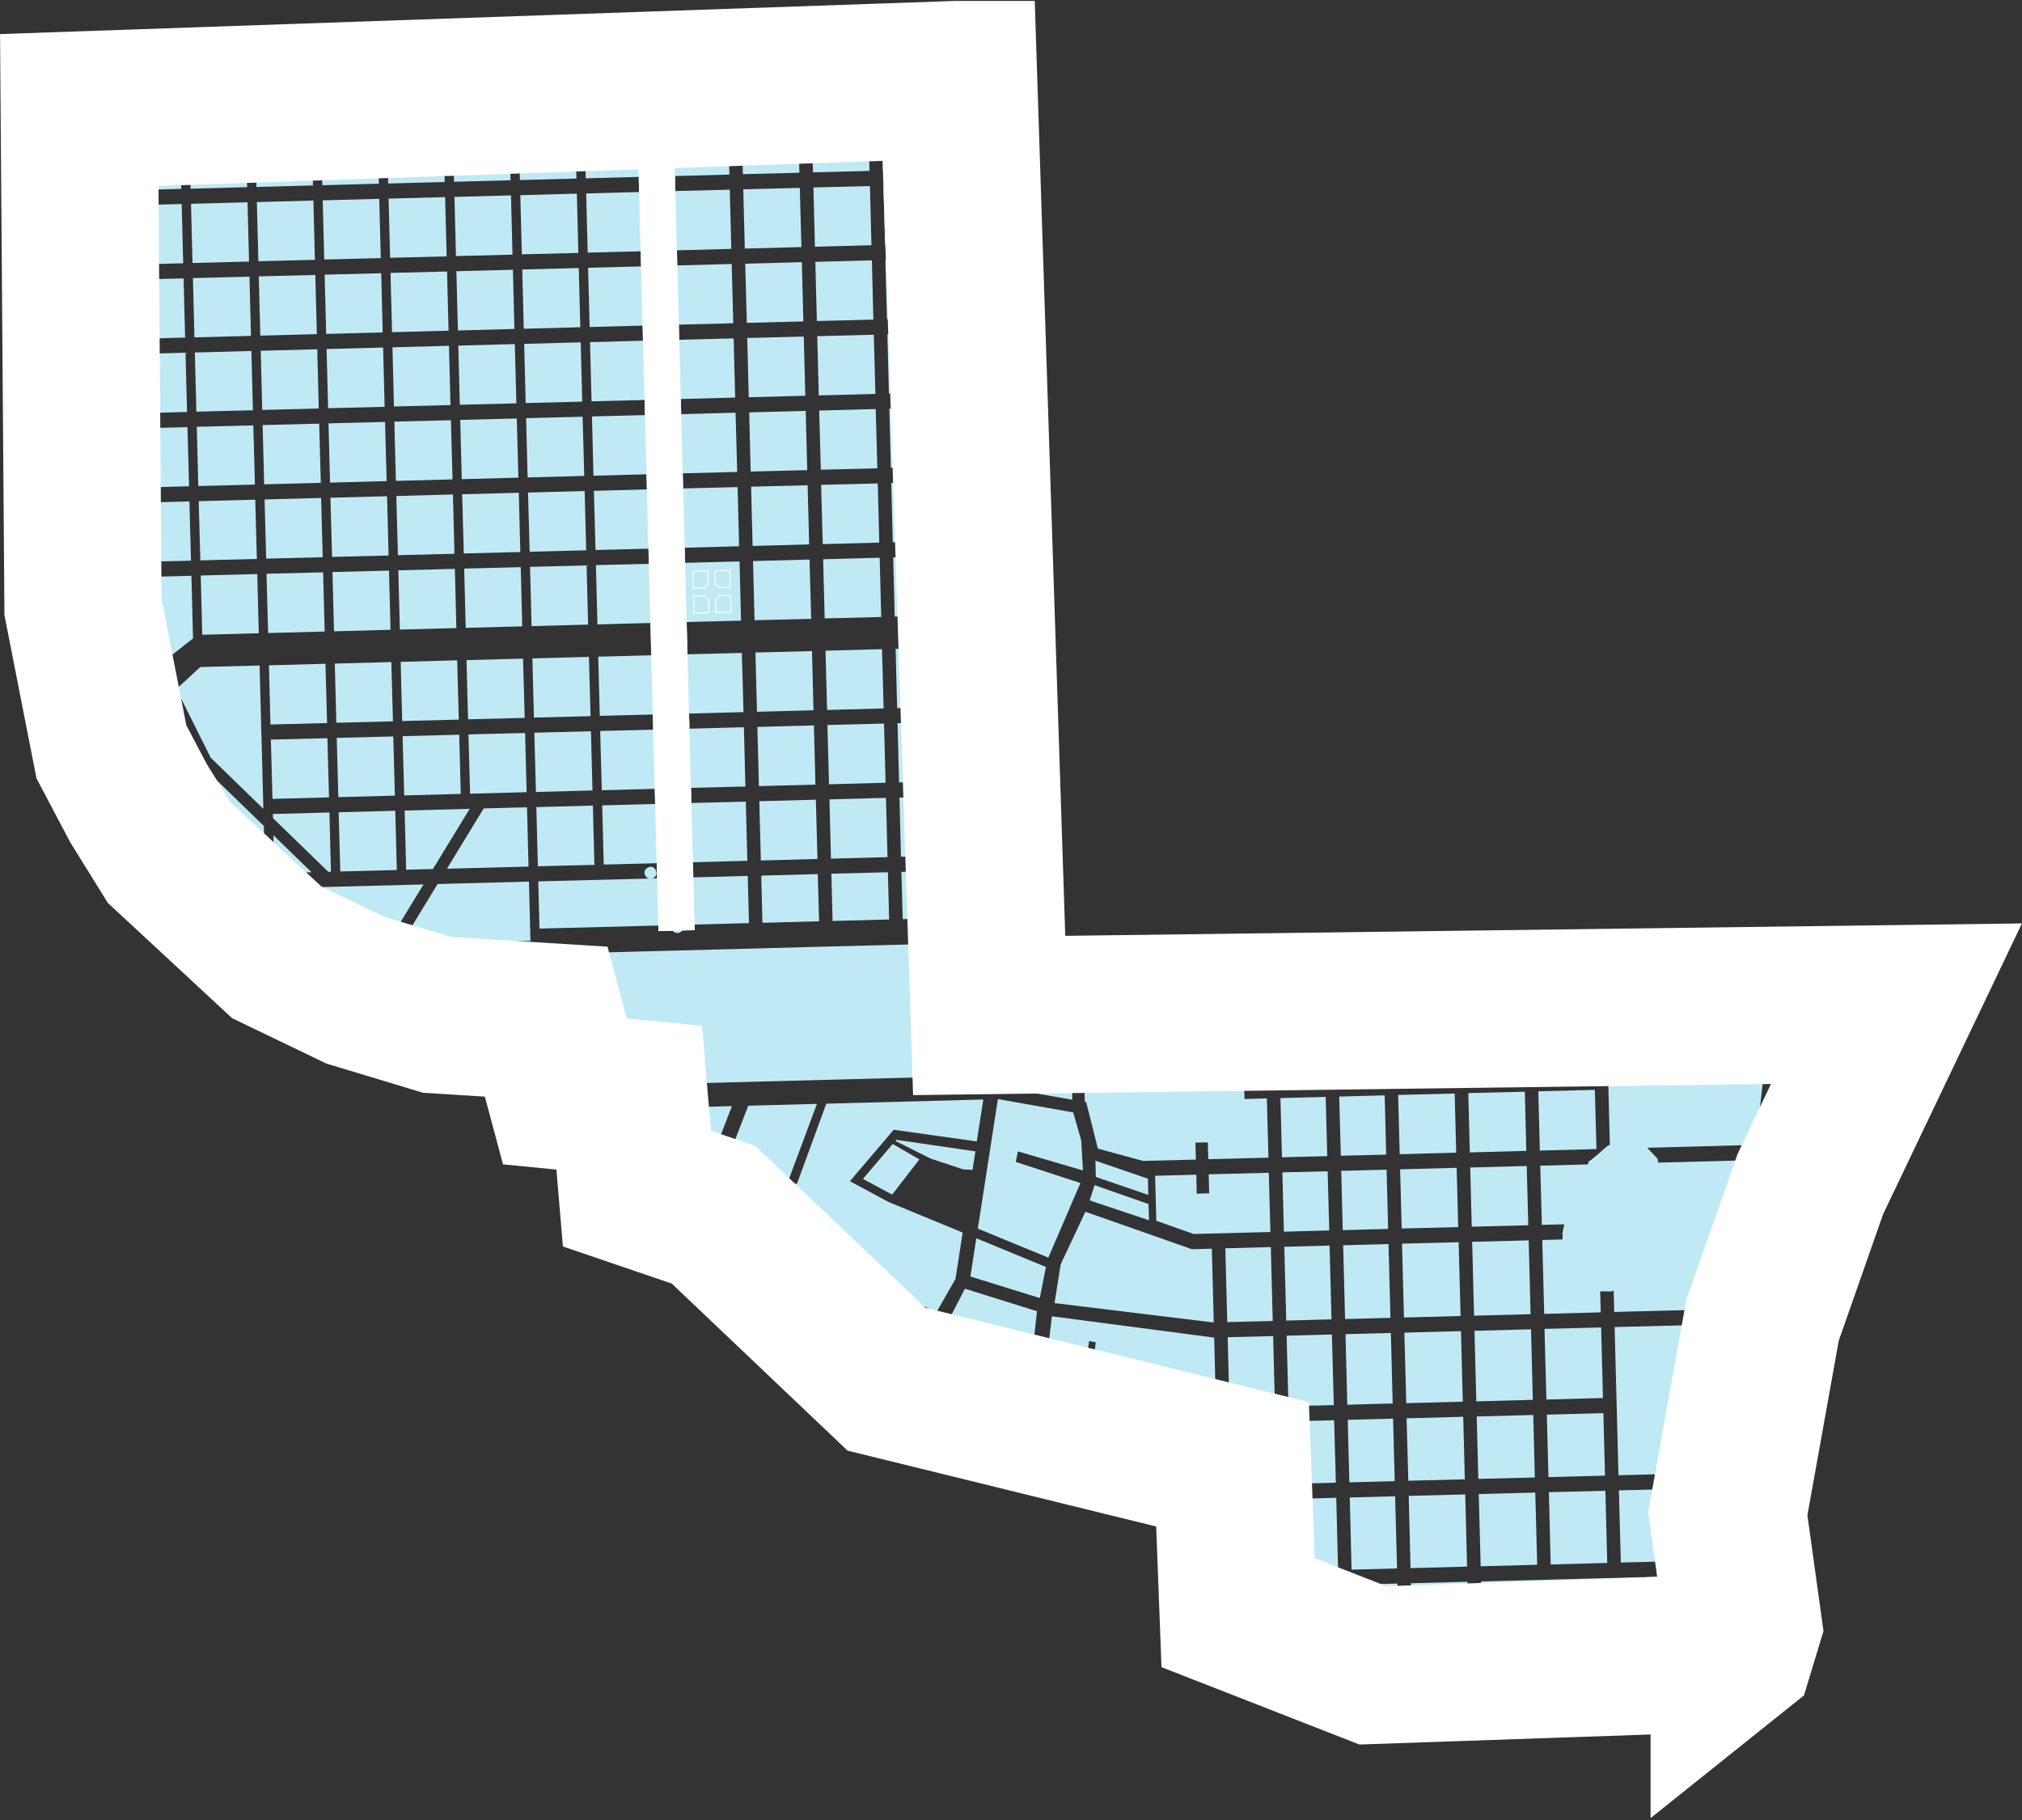 <?xml version="1.0" encoding="UTF-8"?>
<!DOCTYPE svg PUBLIC "-//W3C//DTD SVG 1.1//EN" "http://www.w3.org/Graphics/SVG/1.1/DTD/svg11.dtd">
<!-- Creator: CorelDRAW X7 -->
<svg xmlns="http://www.w3.org/2000/svg" xml:space="preserve" width="64.281mm" height="57.854mm" version="1.1" style="shape-rendering:geometricPrecision; text-rendering:geometricPrecision; image-rendering:optimizeQuality; fill-rule:evenodd; clip-rule:evenodd"
viewBox="0 0 19924 17932"
 xmlns:xlink="http://www.w3.org/1999/xlink">
 <rect x="0" y="0" width="19924" height="17932" fill="#333333" stroke="none"/>
 <defs>
  <style type="text/css">
   <![CDATA[
    .str1 {stroke:white;stroke-width:1549.75}
    .str0 {stroke:#FEFEFE;stroke-width:10.228}
    .fil2 {fill:none}
    .fil0 {fill:#BFEAF5}
    .fil3 {fill:white}
    .fil1 {fill:#BFEAF5;fill-rule:nonzero}
   ]]>
  </style>
 </defs>
 <g id="Capa_x0020_1">
  <polygon class="fil0" points="521,6331 901,7126 742,7304 218,6522 "/>
  <polygon class="fil0" points="993,7028 984,7033 619,6269 822,6141 "/>
  <polygon class="fil0" points="772,1213 294,1226 291,1102 772,1083 "/>
  <polygon class="fil0" points="298,1375 773,1362 775,1946 313,1958 "/>
  <polygon class="fil0" points="317,2107 776,2095 778,2679 332,2691 "/>
  <path class="fil0" d="M1027 7208c-60,-53 -99,-130 -101,-216 -2,-52 10,-100 32,-143l69 359z"/>
  <path class="fil1" d="M467 6223l11 24 38 -8 21 46 -29 28 12 26 123 -126 -11 -25 -165 35zm532 837l9 50 -92 94 -11 -25 28 -29 -21 -46 -38 9 -11 -25 136 -28zm-461 -826l66 -15 -50 49 -16 -34zm-10 122l11 24 95 -53 -70 107 10 21 143 -79 -11 -24 -91 51 67 -104 -11 -23 -143 80zm69 150l11 25 123 -68 14 32 21 -12 -40 -88 -21 11 15 32 -123 68zm30 66l11 24 37 -8 22 46 -29 28 12 26 123 -126 -11 -25 -165 35zm71 11l66 -15 -50 49 -16 -34zm104 -48l8 18 29 14 -1 -26 -36 -6zm-114 170l11 24 51 -28 8 15c0,1 0,2 1,3l-39 56 13 28 43 -63c13,12 31,17 52,5l2 -1c13,-7 22,-18 26,-31 4,-13 2,-29 -5,-45l-20 -43 -143 80zm82 -15l52 -29 7 16c9,18 5,34 -12,44 -15,8 -30,4 -40,-17l-7 -14zm-18 155l11 24 123 -68 15 32 20 -11 -40 -88 -21 11 15 32 -123 68zm35 76l11 25 144 -80 -11 -24 -144 79zm24 53l17 36c18,41 56,51 100,27l3 -2c44,-24 59,-64 40,-104l-16 -37 -144 80zm140 -32c11,24 2,49 -32,68l-2 2c-34,18 -58,11 -69,-13l-6 -12 104 -57 5 12zm-17 157l66 -14 -50 49 -16 -35z"/>
  <polygon class="fil0" points="13791,16403 13801,16790 13353,16802 13341,16339 13528,16413 "/>
  <polygon class="fil0" points="16563,16718 13934,16787 13924,16398 16705,16299 16668,16517 "/>
  <polygon class="fil0" points="11996,14395 12002,14639 11556,14650 11020,14344 10148,14063 10182,13948 "/>
  <polygon class="fil0" points="4530,10021 4360,10026 4325,10008 "/>
  <path class="fil0" d="M16932 16290l155 -931 90 649 -73 241 -65 52 0 -14 -107 3zm465 -3366c146,-1236 216,-1743 391,-3001l36 -23 863 -11 -849 1778 -441 1257z"/>
  <polygon class="fil0" points="1079,7312 1156,7220 1411,7742 1327,7842 1098,7408 "/>
  <polygon class="fil0" points="1084,7339 1164,7251 1049,7162 "/>
  <polygon class="fil0" points="9635,12105 9833,10829 10575,10960 10654,11236 10671,11532 10030,11344 10009,11448 10646,11656 10330,12391 "/>
  <polygon class="fil0" points="9233,13229 9347,13009 9775,13140 9795,13079 9378,12949 9508,12697 10218,12919 10158,13468 "/>
  <polygon class="fil0" points="9562,12577 9620,12200 10306,12483 10246,12789 "/>
  <polygon class="fil0" points="6876,11770 7212,10898 6459,10918 6478,11635 "/>
  <polygon class="fil0" points="8142,10874 9689,10833 9625,11246 8806,11131 8375,11638 8754,11842 9486,12144 9415,12601 9226,12931 8934,12784 8908,12829 9196,12985 8907,13490 7002,11856 7373,10894 8050,10876 7763,11646 7853,11664 "/>
  <polygon class="fil0" points="9493,11522 9583,11526 9611,11344 8831,11230 8824,11242 9173,11416 "/>
  <polygon class="fil0" points="9059,11423 8791,11770 8503,11615 8796,11271 "/>
  <polygon class="fil0" points="1391,7956 1460,7877 2817,9296 2738,9389 2728,9384 1666,8399 "/>
  <polygon class="fil0" points="978,6042 1039,7000 1020,7012 846,6125 "/>
  <polygon class="fil0" points="816,5701 969,5697 974,5901 862,5971 817,5926 "/>
  <polygon class="fil0" points="794,2828 894,2825 909,3409 798,3412 "/>
  <polygon class="fil0" points="799,3561 913,3558 928,4141 804,4144 "/>
  <polygon class="fil0" points="805,4293 932,4290 947,4874 809,4877 "/>
  <polygon class="fil0" points="811,5026 951,5023 965,5548 815,5552 "/>
  <polygon class="fil0" points="848,1082 851,1211 782,1213 781,1084 "/>
  <polygon class="fil0" points="783,1362 855,1360 870,1944 787,1946 "/>
  <polygon class="fil0" points="788,2095 874,2093 890,2676 793,2679 "/>
  <polygon class="fil0" points="13881,14738 14438,14724 14456,15435 13899,15450 "/>
  <polygon class="fil0" points="14571,14720 15128,14706 15147,15417 14590,15432 "/>
  <polygon class="fil0" points="15262,14702 15819,14688 15837,15399 15280,15414 "/>
  <polygon class="fil0" points="14551,13956 15108,13941 15124,14557 14567,14571 "/>
  <polygon class="fil0" points="15242,13938 15799,13923 15815,14539 15258,14553 "/>
  <polygon class="fil0" points="12159,14783 12587,14772 12605,15484 12185,15495 "/>
  <polygon class="fil0" points="12119,14020 12567,14008 12583,14623 12153,14635 12145,14427 12130,14423 "/>
  <polygon class="fil0" points="12097,13175 12545,13164 12563,13859 12115,13871 "/>
  <polygon class="fil0" points="12074,12299 12522,12287 12541,13015 12093,13026 "/>
  <polygon class="fil0" points="11382,11584 11788,11574 11792,11761 11915,11757 11910,11570 12502,11555 12518,12138 11762,12158 11394,12028 "/>
  <polygon class="fil0" points="11745,12308 11941,12303 11960,13030 10391,12839 10452,12456 10695,11939 "/>
  <polygon class="fil0" points="12263,10828 12483,10822 12499,11406 11906,11421 11901,11255 11779,11258 11784,11425 11263,11438 10818,11317 10703,10859 10689,10857 10684,10647 10562,10650 10566,10835 9903,10720 9888,10157 12243,10096 "/>
  <polygon class="fil0" points="10786,11677 11317,11863 11322,12023 10737,11827 "/>
  <polygon class="fil0" points="10794,11436 11311,11613 11315,11773 10798,11596 "/>
  <polygon class="fil0" points="12617,10819 13063,10807 13078,11391 12632,11402 "/>
  <polygon class="fil0" points="13196,10804 13644,10792 13659,11376 13212,11387 "/>
  <polygon class="fil0" points="13777,10788 14334,10774 14349,11357 13792,11372 "/>
  <polygon class="fil0" points="14468,10770 15025,10756 15040,11339 14483,11354 "/>
  <polygon class="fil0" points="15158,10752 15715,10738 15731,11321 15173,11336 "/>
  <polygon class="fil0" points="15177,11485 15734,11470 15750,12054 15193,12068 "/>
  <polygon class="fil0" points="14487,11503 15044,11488 15059,12072 14502,12086 "/>
  <polygon class="fil0" points="13796,11521 14353,11506 14369,12090 13812,12104 "/>
  <polygon class="fil0" points="13216,11536 13663,11524 13678,12108 13231,12120 "/>
  <polygon class="fil0" points="12636,11551 13082,11540 13098,12123 12651,12135 "/>
  <polygon class="fil0" points="12655,12284 13101,12272 13120,12999 12674,13011 "/>
  <polygon class="fil0" points="13235,12269 13682,12257 13701,12984 13254,12996 "/>
  <polygon class="fil0" points="13815,12253 14373,12239 14392,12966 13834,12981 "/>
  <polygon class="fil0" points="14506,12235 15063,12221 15082,12948 14525,12963 "/>
  <polygon class="fil0" points="15197,12217 15754,12203 15773,12930 15216,12945 "/>
  <polygon class="fil0" points="15219,13093 15777,13079 15795,13774 15238,13789 "/>
  <polygon class="fil0" points="14529,13112 15086,13097 15104,13792 14547,13807 "/>
  <polygon class="fil0" points="13838,13130 14396,13115 14414,13810 13857,13825 "/>
  <polygon class="fil0" points="13258,13145 13705,13133 13723,13828 13276,13840 "/>
  <polygon class="fil0" points="12678,13160 13124,13148 13143,13844 12696,13855 "/>
  <polygon class="fil0" points="13860,13974 14418,13959 14434,14575 13877,14589 "/>
  <polygon class="fil0" points="12700,14004 13146,13993 13163,14608 12716,14620 "/>
  <polygon class="fil0" points="13280,13989 13727,13977 13743,14593 13296,14605 "/>
  <polygon class="fil0" points="12720,14769 13167,14757 13185,15468 12739,15480 "/>
  <polygon class="fil0" points="13300,14754 13747,14742 13766,15453 13318,15465 "/>
  <polygon class="fil0" points="13322,15614 13770,15602 13791,16399 13528,16408 13341,16335 "/>
  <polygon class="fil0" points="13924,16394 13903,15599 14460,15584 14470,15954 14603,15951 14594,15581 16838,15522 16705,16298 "/>
  <polygon class="fil0" points="12353,10093 12510,10089 12525,10672 12368,10676 "/>
  <polygon class="fil0" points="12597,10086 13044,10075 13059,10658 12613,10670 "/>
  <polygon class="fil0" points="13177,10071 13624,10059 13640,10643 13192,10655 "/>
  <polygon class="fil0" points="14448,10038 15006,10023 15021,10607 14464,10621 "/>
  <polygon class="fil0" points="15139,10020 15696,10005 15711,10589 15154,10603 "/>
  <polygon class="fil0" points="15952,14684 16953,14658 16889,15371 15971,15395 "/>
  <polygon class="fil0" points="15910,13075 17118,13044 16970,14508 15948,14535 "/>
  <polygon class="fil0" points="15868,11467 17283,11430 17135,12894 15906,12926 "/>
  <polygon class="fil0" points="15830,10002 17451,9959 17300,11280 15864,11318 "/>
  <polygon class="fil0" points="13758,10056 14315,10041 14330,10625 13773,10640 "/>
  <polygon class="fil0" points="5475,9396 7485,9344 8112,9327 9630,9288 9665,10599 5553,10707 5504,10523 "/>
  <polygon class="fil0" points="11486,13821 11506,13496 11423,13473 11373,13872 11369,14170 11459,14174 11472,13957 11986,14023 11996,14390 10183,13945 10275,13636 10650,13732 10625,13957 10692,13969 10798,13225 10732,13213 10671,13625 10300,13521 10365,12969 11964,13179 11982,13874 "/>
  <polygon class="fil0" points="6629,881 6846,9164 6489,9174 6272,894 "/>
  <path class="fil0" d="M1216 6686c164,-4 301,126 305,290 5,165 -125,301 -290,306 -61,1 -119,-16 -167,-47l-83 -423c52,-74 137,-123 235,-126z"/>
  <path class="fil0" d="M1219 6809c96,-2 177,74 179,170 3,97 -73,177 -170,180 -96,2 -176,-74 -179,-170 -2,-97 74,-177 170,-180z"/>
  <polygon class="fil1" points="1034,7084 1028,7054 1028,7054 1040,7079 "/>
  <polygon class="fil0" points="1738,6789 1973,6572 2558,6557 2581,7434 2595,7969 2076,7465 "/>
  <polygon class="fil0" points="1660,7658 1396,7078 1643,6844 1987,7544 1988,7544 2600,8138 2612,8606 "/>
  <polygon class="fil0" points="2650,6555 3207,6540 3223,7124 2665,7138 "/>
  <polygon class="fil0" points="2669,7287 3226,7273 3242,7856 2685,7871 "/>
  <polygon class="fil0" points="3299,6538 3856,6523 3872,7107 3314,7121 "/>
  <polygon class="fil0" points="3318,7270 3875,7256 3891,7839 3334,7854 "/>
  <polygon class="fil0" points="3337,8003 3895,7988 3910,8572 3353,8586 "/>
  <polygon class="fil0" points="3948,6521 4505,6506 4521,7090 3963,7104 "/>
  <polygon class="fil0" points="3967,7253 4525,7239 4540,7822 3983,7837 "/>
  <polygon class="fil0" points="4597,6504 5154,6489 5170,7073 4612,7087 "/>
  <polygon class="fil0" points="4616,7236 5174,7222 5189,7805 4632,7820 "/>
  <polygon class="fil0" points="5246,6487 5803,6472 5819,7056 5261,7070 "/>
  <polygon class="fil0" points="5265,7219 5823,7205 5838,7788 5281,7803 "/>
  <polygon class="fil0" points="5285,7952 5842,7937 5857,8521 5300,8535 "/>
  <polygon class="fil0" points="4266,8562 4002,8569 3987,7986 4628,7969 "/>
  <polygon class="fil0" points="5193,7954 5208,8538 4404,8559 4766,7965 "/>
  <polygon class="fil0" points="5212,8686 5227,9270 3950,9304 4312,8710 "/>
  <polygon class="fil0" points="3626,9611 2742,8751 4173,8714 "/>
  <polygon class="fil0" points="3861,9455 5275,9418 5290,10001 4627,10019 4307,9999 4306,9998 3720,9700 "/>
  <polygon class="fil0" points="3070,8594 2704,8603 2694,8229 "/>
  <polygon class="fil0" points="2689,8020 3246,8005 3261,8589 3234,8589 2690,8061 "/>
  <polygon class="fil0" points="8882,8590 9440,8576 9452,9041 8895,9056 "/>
  <polygon class="fil0" points="8192,8608 8749,8594 8761,9059 8204,9074 "/>
  <polygon class="fil0" points="7501,8627 8058,8612 8071,9077 7513,9092 "/>
  <polygon class="fil0" points="6811,8645 7368,8630 7380,9095 6823,9110 "/>
  <polygon class="fil0" points="7482,7894 8039,7879 8055,8463 7497,8478 "/>
  <polygon class="fil0" points="7463,7162 8020,7147 8035,7731 7478,7745 "/>
  <polygon class="fil0" points="6753,6447 7310,6433 7326,7016 6768,7031 "/>
  <polygon class="fil0" points="6772,7180 7330,7165 7345,7749 6788,7763 "/>
  <path class="fil0" d="M6792 7912c185,-5 371,-10 557,-14l15 583 -557 15 -15 -584z"/>
  <polygon class="fil0" points="7444,6429 8001,6415 8016,6998 7459,7013 "/>
  <polygon class="fil0" points="5895,6470 6452,6455 6468,7039 5910,7053 "/>
  <polygon class="fil0" points="5914,7202 6472,7188 6487,7771 5930,7786 "/>
  <path class="fil0" d="M5934 7935c185,-5 371,-10 557,-15l15 584 -557 14 -15 -583z"/>
  <polygon class="fil0" points="6522,9118 5316,9149 5304,8684 6510,8653 "/>
  <polygon class="fil0" points="8686,1097 9243,1082 9259,1666 8701,1680 "/>
  <polygon class="fil0" points="7996,1115 8553,1100 8568,1684 8011,1698 "/>
  <polygon class="fil0" points="7305,1133 7862,1118 7877,1702 7320,1716 "/>
  <path class="fil0" d="M6614 1151c186,-5 372,-10 558,-15l15 584 -557 15 -16 -584z"/>
  <polygon class="fil0" points="6634,1883 7191,1869 7206,2452 6649,2467 "/>
  <polygon class="fil0" points="7324,1865 7881,1851 7897,2434 7339,2449 "/>
  <polygon class="fil0" points="8015,1847 8572,1833 8587,2416 8030,2431 "/>
  <polygon class="fil0" points="8705,1829 9262,1815 9278,2398 8721,2413 "/>
  <polygon class="fil0" points="6653,2616 7210,2601 7225,3185 6668,3199 "/>
  <polygon class="fil0" points="7343,2598 7901,2583 7916,3167 7359,3181 "/>
  <polygon class="fil0" points="8034,2580 8591,2565 8606,3149 8049,3163 "/>
  <path class="fil0" d="M6672 3348l557 -14 15 583c-185,5 -371,10 -557,15l-15 -584z"/>
  <polygon class="fil0" points="7363,3330 7920,3316 7935,3899 7378,3914 "/>
  <polygon class="fil0" points="8053,3312 8610,3298 8626,3881 8068,3896 "/>
  <path class="fil0" d="M6691 4081l557 -15 16 584c-186,5 -372,10 -558,14l-15 -583z"/>
  <polygon class="fil0" points="7382,4063 7939,4048 7954,4632 7397,4646 "/>
  <polygon class="fil0" points="8072,4045 8629,4030 8645,4614 8088,4628 "/>
  <path class="fil0" d="M6710 4813c186,-5 372,-9 558,-14l15 583 -557 15 -16 -584z"/>
  <polygon class="fil0" points="7401,4795 7958,4781 7973,5364 7416,5379 "/>
  <polygon class="fil0" points="8091,4777 8649,4763 8664,5346 8107,5361 "/>
  <polygon class="fil0" points="7420,5528 7977,5513 7993,6097 7435,6111 "/>
  <polygon class="fil0" points="5223,5585 5780,5571 5795,6154 5238,6169 "/>
  <polygon class="fil0" points="5203,4853 5761,4838 5776,5422 5219,5436 "/>
  <polygon class="fil0" points="5184,4120 5741,4106 5757,4689 5199,4704 "/>
  <polygon class="fil0" points="5165,3388 5722,3373 5737,3957 5180,3971 "/>
  <polygon class="fil0" points="5146,2655 5703,2641 5718,3224 5161,3239 "/>
  <polygon class="fil0" points="4574,5602 5131,5588 5146,6171 4589,6186 "/>
  <polygon class="fil0" points="4554,4870 5112,4855 5127,5439 4570,5453 "/>
  <polygon class="fil0" points="4535,4137 5092,4123 5108,4706 4550,4721 "/>
  <polygon class="fil0" points="4516,3405 5073,3390 5088,3974 4531,3988 "/>
  <polygon class="fil0" points="4497,2672 5054,2658 5069,3241 4512,3256 "/>
  <polygon class="fil0" points="3925,5619 4482,5605 4497,6188 3940,6203 "/>
  <polygon class="fil0" points="3905,4887 4463,4872 4478,5456 3921,5470 "/>
  <polygon class="fil0" points="3886,4154 4443,4140 4459,4723 3901,4738 "/>
  <polygon class="fil0" points="3867,3422 4424,3407 4439,3991 3882,4005 "/>
  <polygon class="fil0" points="3848,2689 4405,2675 4420,3258 3863,3273 "/>
  <polygon class="fil0" points="3276,5636 3833,5622 3848,6205 3291,6220 "/>
  <polygon class="fil0" points="3256,4904 3814,4889 3829,5473 3272,5487 "/>
  <polygon class="fil0" points="3237,4171 3794,4157 3810,4740 3252,4755 "/>
  <polygon class="fil0" points="3218,3439 3775,3424 3790,4008 3233,4022 "/>
  <polygon class="fil0" points="3199,2706 3756,2692 3771,3275 3214,3290 "/>
  <polygon class="fil0" points="2550,2723 3107,2709 3122,3292 2565,3307 "/>
  <polygon class="fil0" points="2569,3456 3126,3441 3141,4025 2584,4039 "/>
  <polygon class="fil0" points="2588,4188 3145,4174 3161,4757 2603,4772 "/>
  <polygon class="fil0" points="2607,4921 3164,4906 3180,5490 2623,5504 "/>
  <polygon class="fil0" points="2626,5653 3184,5639 3199,6222 2642,6237 "/>
  <polygon class="fil0" points="1978,5670 2535,5656 2550,6239 1993,6254 "/>
  <polygon class="fil0" points="1329,5687 1886,5673 1902,6290 1356,6720 "/>
  <path class="fil0" d="M1309 4955c186,-5 372,-10 557,-15l16 584 -557 14 -16 -583z"/>
  <polygon class="fil0" points="1958,4938 2515,4923 2531,5507 1974,5521 "/>
  <path class="fil0" d="M1290 4222l557 -14 16 583c-186,5 -372,10 -558,15l-15 -584z"/>
  <polygon class="fil0" points="1939,4205 2496,4191 2512,4774 1954,4789 "/>
  <path class="fil0" d="M1271 3490l557 -15 15 584c-185,5 -371,10 -557,14l-15 -583z"/>
  <polygon class="fil0" points="1920,3473 2477,3458 2492,4042 1935,4056 "/>
  <polygon class="fil0" points="1252,2757 1809,2743 1824,3326 1267,3341 "/>
  <polygon class="fil0" points="1901,2740 2458,2726 2473,3309 1916,3324 "/>
  <polygon class="fil0" points="1233,2025 1790,2010 1805,2594 1248,2608 "/>
  <polygon class="fil0" points="1882,2008 2439,1993 2454,2577 1897,2591 "/>
  <polygon class="fil0" points="2531,1991 3088,1976 3103,2560 2546,2574 "/>
  <polygon class="fil0" points="3180,1974 3737,1959 3752,2543 3195,2557 "/>
  <polygon class="fil0" points="3829,1957 4386,1942 4401,2526 3844,2540 "/>
  <polygon class="fil0" points="4478,1940 5035,1925 5050,2509 4493,2523 "/>
  <polygon class="fil0" points="5127,1923 5684,1908 5699,2492 5142,2506 "/>
  <polygon class="fil0" points="5107,1190 5665,1176 5680,1759 5123,1774 "/>
  <polygon class="fil0" points="4458,1207 5016,1193 5031,1776 4474,1791 "/>
  <polygon class="fil0" points="3809,1224 4367,1210 4382,1793 3825,1808 "/>
  <polygon class="fil0" points="3160,1241 3718,1227 3733,1810 3176,1825 "/>
  <polygon class="fil0" points="2511,1258 3069,1244 3084,1827 2527,1842 "/>
  <polygon class="fil0" points="1862,1275 2420,1261 2435,1844 1878,1859 "/>
  <path class="fil0" d="M1213 1292c186,-4 372,-9 558,-14l15 583 -557 15 -16 -584z"/>
  <polygon class="fil0" points="8825,6393 9382,6378 9397,6962 8840,6977 "/>
  <polygon class="fil0" points="8844,7125 9401,7111 9416,7694 8859,7709 "/>
  <polygon class="fil0" points="8863,7858 9420,7843 9436,8427 8878,8441 "/>
  <polygon class="fil0" points="8134,6411 8691,6396 8707,6980 8150,6995 "/>
  <polygon class="fil0" points="8153,7143 8711,7129 8726,7712 8169,7727 "/>
  <polygon class="fil0" points="8173,7876 8730,7861 8745,8445 8188,8460 "/>
  <polygon class="fil0" points="8111,5510 8668,5495 8683,6079 8126,6093 "/>
  <polygon class="fil0" points="8801,5492 9358,5477 9374,6060 8816,6075 "/>
  <polygon class="fil0" points="8782,4759 9339,4744 9354,5328 8797,5343 "/>
  <polygon class="fil0" points="8763,4027 9320,4012 9335,4596 8778,4610 "/>
  <polygon class="fil0" points="8744,3294 9301,3279 9316,3863 8759,3878 "/>
  <polygon class="fil0" points="8724,2562 9282,2547 9297,3131 8740,3145 "/>
  <polygon class="fil0" points="5872,5568 6429,5554 6444,6137 5887,6152 "/>
  <path class="fil0" d="M5852 4836c186,-5 372,-10 558,-15l15 584 -557 14 -16 -583z"/>
  <path class="fil0" d="M5833 4103l557 -14 16 583c-186,5 -372,10 -558,15l-15 -584z"/>
  <path class="fil0" d="M5814 3371l557 -15 15 584c-185,5 -371,10 -557,14l-15 -583z"/>
  <polygon class="fil0" points="5795,2638 6352,2624 6367,3207 5810,3222 "/>
  <polygon class="fil0" points="5776,1906 6333,1891 6348,2475 5791,2489 "/>
  <path class="fil0" d="M5756 1173c186,-4 372,-9 558,-14l15 583 -557 15 -16 -584z"/>
  <polygon class="fil0" points="6730,5546 7287,5531 7302,6115 6745,6129 "/>
  <path class="fil0" d="M6828 5630l147 -4 3 130c-14,8 -25,21 -32,37l-114 3 -4 -166zm218 -6l147 -4 4 166 -114 3c-8,-15 -19,-27 -33,-35l-4 -130zm153 241l5 166 -147 4 -4 -130c14,-9 25,-22 32,-37l114 -3zm-214 172l-146 3 -5 -166 115 -3c7,16 19,28 33,36l3 130z"/>
  <path class="fil0" d="M6828 5630l146 -4 4 130c-14,8 -25,21 -32,37l-114 3 -4 -166zm218 -6l146 -4 5 166 -114 3c-8,-15 -20,-27 -34,-35l-3 -130zm153 241l4 166 -147 4 -3 -130c14,-9 25,-22 32,-37l114 -3zm-214 172l-147 3 -4 -166 114 -3c8,16 19,28 34,36l3 130z"/>
  <path class="fil2 str0" d="M6828 5630l146 -4 4 130c-14,8 -25,21 -32,37l-114 3 -4 -166m218 -6l146 -4 5 166 -114 3c-8,-15 -20,-27 -34,-35l-3 -130m153 241l4 166 -147 4 -3 -130c14,-9 25,-22 32,-37l114 -3m-214 172l-147 3 -4 -166 114 -3c8,16 19,28 34,36l3 130"/>
  <polygon class="fil0" points="6338,1336 6608,1329 6646,2789 6376,2796 "/>
  <path class="fil0" d="M6461 1164l11 0c32,-1 59,33 60,76l3 109c1,43 -24,79 -56,80l-11 0c-32,1 -59,-34 -60,-76l-3 -110c-1,-43 24,-78 56,-79z"/>
  <path class="fil0" d="M6488 2205l11 0c32,-1 59,33 60,76l3 109c1,43 -24,79 -56,80l-11 0c-32,1 -59,-34 -60,-76l-3 -110c-1,-43 24,-78 56,-79z"/>
  <path class="fil0" d="M6499 2620l11 0c32,-1 59,33 60,76l3 109c1,43 -24,79 -56,80l-11 0c-32,1 -59,-34 -60,-76l-3 -110c-1,-43 24,-78 56,-79z"/>
  <path class="fil0" d="M6508 2940l10 0c32,-1 59,34 60,76l3 110c1,43 -24,78 -56,79l-11 0c-32,1 -59,-33 -60,-76l-3 -109c-1,-43 24,-79 57,-80z"/>
  <path class="fil0" d="M6518 3355l11 0c32,-1 59,34 60,76l3 110c1,43 -24,78 -56,79l-11 0c-32,1 -59,-33 -60,-76l-3 -109c-1,-43 24,-79 56,-80z"/>
  <path class="fil0" d="M6527 3676l10 0c32,-1 60,33 61,76l3 110c1,42 -25,78 -57,79l-10 0c-32,1 -59,-33 -61,-76l-2 -110c-2,-42 24,-78 56,-79z"/>
  <path class="fil0" d="M6537 4081l11 0c32,-1 59,33 60,76l3 109c1,43 -24,79 -56,80l-11 0c-32,1 -59,-34 -60,-76l-3 -110c-1,-43 24,-78 56,-79z"/>
  <path class="fil0" d="M6546 4402l10 -1c32,-1 60,34 61,76l3 110c1,43 -25,78 -57,79l-10 0c-32,1 -59,-33 -61,-76l-2 -109c-2,-43 24,-79 56,-79z"/>
  <path class="fil0" d="M6557 4811l10 0c32,-1 59,34 60,76l3 110c1,43 -24,78 -56,79l-11 0c-32,1 -59,-33 -60,-76l-3 -109c-1,-43 24,-79 57,-80z"/>
  <path class="fil0" d="M6565 5132l11 0c32,-1 59,33 60,76l3 109c1,43 -25,79 -57,80l-10 0c-32,1 -59,-33 -60,-76l-3 -110c-1,-42 24,-78 56,-79z"/>
  <path class="fil0" d="M6576 5542l10 0c32,-1 59,33 61,76l2 109c2,43 -24,79 -56,80l-10 0c-32,1 -60,-34 -61,-76l-3 -110c-1,-43 25,-78 57,-79z"/>
  <path class="fil0" d="M6584 5863l11 -1c32,-1 59,34 60,76l3 110c1,43 -24,78 -56,79l-11 0c-32,1 -59,-33 -60,-76l-3 -109c-1,-43 24,-79 56,-79z"/>
  <path class="fil0" d="M6600 6461l10 0c32,-1 60,34 61,76l3 110c1,43 -25,78 -57,79l-10 0c-32,1 -60,-33 -61,-76l-3 -109c-1,-43 25,-79 57,-80z"/>
  <path class="fil0" d="M6608 6782l11 0c32,-1 59,33 60,76l3 109c1,43 -24,79 -56,80l-11 0c-32,1 -59,-33 -60,-76l-3 -110c-1,-42 24,-78 56,-79z"/>
  <path class="fil0" d="M6619 7182l10 -1c32,0 59,34 61,77l2 109c2,43 -24,79 -56,79l-10 1c-33,1 -60,-34 -61,-77l-3 -109c-1,-43 25,-78 57,-79z"/>
  <path class="fil0" d="M6627 7502l11 0c32,-1 59,34 60,76l3 110c1,43 -24,78 -56,79l-11 0c-32,1 -59,-33 -60,-76l-3 -109c-1,-43 24,-79 56,-80z"/>
  <path class="fil0" d="M6638 7907l10 0c32,-1 59,33 61,76l2 110c2,42 -24,78 -56,79l-10 0c-33,1 -60,-33 -61,-76l-3 -110c-1,-42 25,-78 57,-79z"/>
  <path class="fil0" d="M6646 8228l11 -1c32,0 59,34 60,77l3 109c1,43 -24,79 -56,79l-11 1c-32,1 -59,-34 -60,-77l-3 -109c-1,-43 24,-78 56,-79z"/>
  <path class="fil0" d="M6656 8607l11 0c32,-1 59,33 60,76l3 109c1,43 -24,79 -57,80l-10 0c-32,1 -59,-34 -60,-76l-3 -110c-1,-43 24,-78 56,-79z"/>
  <path class="fil0" d="M6664 8928l11 -1c32,-1 59,34 60,77l3 109c1,43 -24,78 -56,79l-11 1c-32,0 -59,-34 -60,-77l-3 -109c-1,-43 24,-79 56,-79z"/>
  <path class="fil0" d="M6393 8544c-82,28 -33,137 38,110 70,-26 32,-134 -38,-110z"/>
  <path class="fil0" d="M16404 11803c-18,24 -21,53 -27,85l-41 259 562 137c-23,-48 -432,-434 -494,-481z"/>
  <path class="fil0" d="M16107 12059c-66,-26 -350,-134 -410,-137l-48 266 428 38 30 -167z"/>
  <path class="fil0" d="M16114 12023l32 -152c-53,-43 -265,-195 -322,-215l-112 231 402 136z"/>
  <path class="fil0" d="M15648 12219c41,166 17,200 88,205 69,6 227,2 298,-3 20,-39 41,-127 23,-168l-409 -34z"/>
  <path class="fil0" d="M15801 11632c-37,-41 -132,-124 -175,-144l-154 315 216 70 113 -241z"/>
  <polygon class="fil0" points="15667,11903 15459,11831 15393,12164 15618,12183 "/>
  <path class="fil0" d="M16014 11488c-51,22 -143,99 -165,148 99,44 225,167 321,205l62 -108c-64,-90 -160,-158 -218,-245z"/>
  <path class="fil0" d="M15510 12501c53,-23 106,-58 158,-71l-55 -218 -219 -20 52 322c4,1 8,1 10,1l54 -14z"/>
  <path class="fil0" d="M15648 11448c15,30 150,146 179,159 32,-19 55,-49 86,-74 36,-30 51,-34 71,-84 -48,-42 -79,-131 -129,-168 -37,22 -68,57 -103,86 -35,29 -69,60 -104,81z"/>
  <path class="fil0" d="M16133 12540c120,-22 673,-190 733,-184 -93,-20 -524,6 -646,13l-87 171z"/>
  <polygon class="fil0" points="16239,12341 16909,12314 16322,12173 "/>
  <path class="fil0" d="M15464 12557c27,43 83,90 121,137l226 -96 -120 -149 -227 108z"/>
  <path class="fil0" d="M15891 11260c124,195 92,199 191,190 35,-3 75,-8 112,-13l-73 -205 -230 28z"/>
  <path class="fil0" d="M15722 12449c25,43 27,33 61,69 22,23 37,45 53,75l246 -39 -34 -104 -326 -1z"/>
  <path class="fil0" d="M16257 11693c1,-2 5,-5 6,-7 2,-2 5,-6 6,-8l54 -96c-114,-152 -141,-116 -277,-102 61,53 132,169 204,220 2,-2 5,-6 7,-7z"/>
  <path class="fil0" d="M16252 12242c27,-36 40,-59 53,-111 -45,-21 -118,-48 -172,-61l-29 160 148 12z"/>
  <path class="fil0" d="M16307 12096c49,-98 19,-132 -137,-209l-27 145c42,29 112,47 164,64z"/>
  <path class="fil0" d="M16605 11905c-40,-47 -71,-81 -108,-127l-115 -124c19,116 14,101 79,162l355 341c-36,-38 -65,-81 -102,-125 -38,-46 -71,-83 -109,-127z"/>
  <path class="fil0" d="M15653 12703c66,3 174,18 227,-9 23,-11 132,-88 146,-104 -91,6 -298,53 -373,113z"/>
  <path class="fil0" d="M16236 12269l-139 -8c-10,54 -30,110 -22,162l90 -1 71 -153z"/>
  <path class="fil0" d="M16193 11857c39,37 89,70 138,97 4,-7 4,-2 12,-26l10 -77 -105 -93 -55 99z"/>
  <path class="fil0" d="M16221 11330c-18,-18 -25,-18 -40,-36 4,30 30,109 45,134l69 81c17,15 3,5 26,18 -14,-92 -15,-112 -100,-197z"/>
  <path class="fil0" d="M16275 11719c31,31 32,69 90,99 8,-64 2,-150 -29,-198l-61 99z"/>
  <path class="fil0" d="M16972 12312c18,36 -43,10 91,52 155,49 75,28 99,7l-190 -59z"/>
  <polygon class="fil0" points="16147,12447 16075,12445 16106,12533 "/>
  <polygon class="fil0" points="16960,12352 16975,12298 16367,11586 16175,11898 16074,12428 16120,12570 "/>
  <polygon class="fil0" points="16331,11415 16150,11222 15893,11254 15653,11456 15470,11815 15397,12181 15458,12556 15605,12721 15885,12724 16126,12561 16334,12165 16407,11764 "/>
  <polygon class="fil0" points="16979,12294 17200,12367 17184,12416 16963,12343 "/>
  <polygon class="fil3" points="6628,881 6845,9164 6488,9174 6271,894 "/>
  <polygon class="fil2 str1" points="9446,784 9747,10005 18687,9889 17838,11667 17367,13010 17025,14914 17177,16008 17104,16249 17039,16301 17039,16287 13528,16408 12200,15889 12145,14427 8736,13589 7030,11968 6276,11711 6200,10815 5566,10753 5382,10066 4307,9999 3499,9755 2728,9384 1666,8399 1364,7912 1098,7408 818,5982 781,1084 9428,784 "/>
 </g>
</svg>
